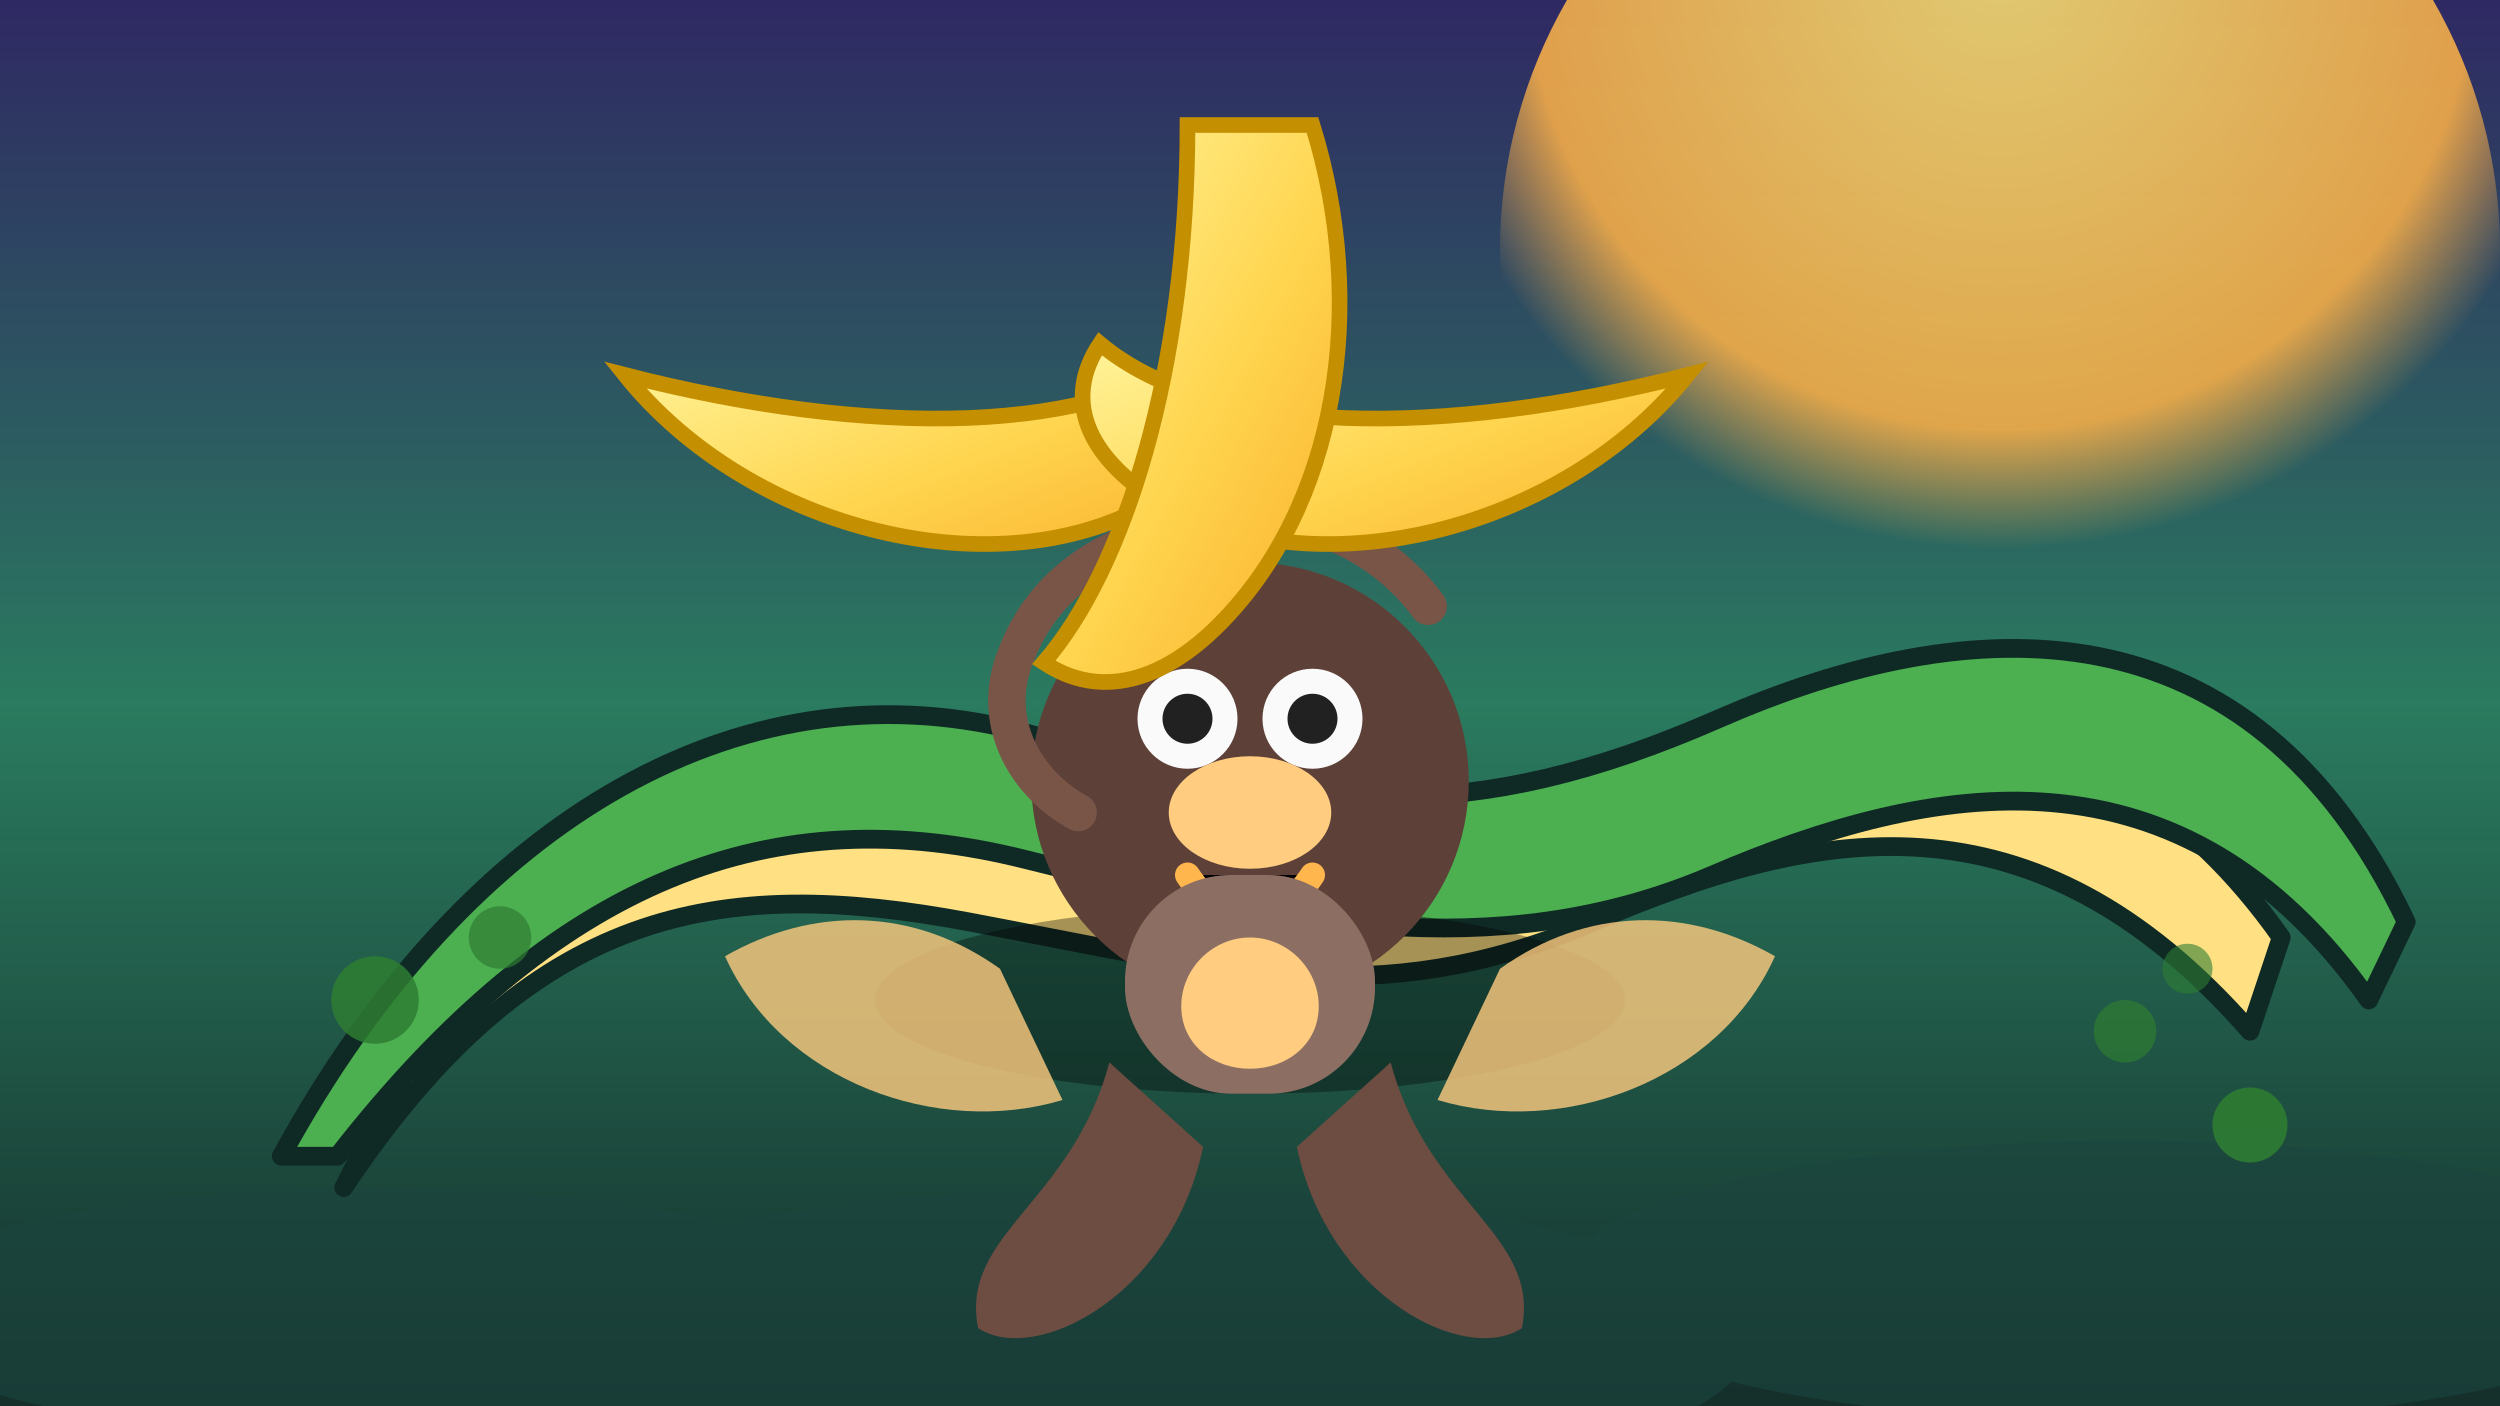 <svg xmlns="http://www.w3.org/2000/svg" viewBox="0 0 800 450" role="img" aria-labelledby="title desc">
  <rect x="0" y="0" width="800" height="450" fill="#808080" stroke="none"/>
  <title id="title">Banana Bonanza hero art</title>
  <desc id="desc">A cheerful monkey juggling bananas in a neon jungle.</desc>
  <defs>
    <linearGradient id="bg" x1="0" y1="0" x2="0" y2="1">
      <stop offset="0%" stop-color="#2f2963" />
      <stop offset="50%" stop-color="#2a7b5f" />
      <stop offset="100%" stop-color="#152f2b" />
    </linearGradient>
    <radialGradient id="sun" cx="0.5" cy="0.2" r="0.6">
      <stop offset="0%" stop-color="#ffe775" />
      <stop offset="80%" stop-color="#ffb347" />
      <stop offset="100%" stop-color="rgba(255, 179, 71, 0)" />
    </radialGradient>
    <linearGradient id="banana" x1="0" y1="0" x2="1" y2="1">
      <stop offset="0%" stop-color="#fff59d" />
      <stop offset="50%" stop-color="#ffd54f" />
      <stop offset="100%" stop-color="#f9a825" />
    </linearGradient>
  </defs>
  <rect width="800" height="450" fill="url(#bg)" />
  <circle cx="640" cy="80" r="160" fill="url(#sun)" opacity="0.85" />
  <g fill="#1a453e" opacity="0.6">
    <ellipse cx="120" cy="420" rx="160" ry="40" />
    <ellipse cx="360" cy="430" rx="200" ry="50" />
    <ellipse cx="680" cy="410" rx="180" ry="45" />
  </g>
  <g stroke="#0f2925" stroke-width="6" stroke-linecap="round" stroke-linejoin="round">
    <path fill="#ffe082" d="M120 360c50-90 120-120 200-95s130 20 200-10 150-40 210 45l-10 30c-70-80-140-65-210-35s-120 15-200 0-140-5-200 85z" />
    <path fill="#4caf50" d="M90 370c60-110 150-160 240-135s140 30 220-5 170-40 220 65l-12 25c-60-85-140-70-210-40s-140 15-220-5-150 5-220 95z" />
  </g>
  <g transform="translate(320 140)">
    <ellipse cx="80" cy="180" rx="120" ry="30" fill="rgba(0,0,0,0.35)" />
    <g>
      <circle cx="80" cy="110" r="70" fill="#5d4037" />
      <circle cx="60" cy="90" r="16" fill="#fafafa" />
      <circle cx="60" cy="90" r="8" fill="#212121" />
      <circle cx="100" cy="90" r="16" fill="#fafafa" />
      <circle cx="100" cy="90" r="8" fill="#212121" />
      <ellipse cx="80" cy="120" rx="26" ry="18" fill="#ffcc80" />
      <path d="M60 140c12 18 28 18 40 0" stroke="#ffb74d" stroke-width="8" stroke-linecap="round" />
      <path d="M25 120c-18-10-28-30-20-50 12-32 44-42 74-44 22-2 45 10 58 28" fill="none" stroke="#795548" stroke-width="12" stroke-linecap="round" />
    </g>
    <g fill="#6d4c41">
      <path d="M35 200c-12 45-48 55-42 85 18 12 62-10 72-58" />
      <path d="M125 200c12 45 48 55 42 85-18 12-62-10-72-58" />
    </g>
    <rect x="40" y="140" width="80" height="70" rx="34" fill="#8d6e63" />
    <path d="M80 160c-12 0-22 10-22 22s10 20 22 20 22-8 22-20-10-22-22-22z" fill="#ffcc80" />
    <path d="M0 170c-28-20-60-20-88-4 18 40 68 58 108 46" fill="#ffcc80" opacity="0.8" />
    <path d="M160 170c28-20 60-20 88-4-18 40-68 58-108 46" fill="#ffcc80" opacity="0.8" />
  </g>
  <g fill="url(#banana)" stroke="#c48f00" stroke-width="5" stroke-linecap="round">
    <path d="M200 120c40 50 120 70 170 40 22-14 30-32 18-50-36 30-110 30-188 10z" />
    <path d="M540 120c-40 50-120 70-170 40-22-14-30-32-18-50 36 30 110 30 188 10z" />
    <path d="M420 40c18 58 8 122-30 160-18 18-38 24-56 12 26-30 46-94 46-172z" />
  </g>
  <g fill="#2e7d32">
    <circle cx="720" cy="360" r="12" opacity="0.9" />
    <circle cx="680" cy="330" r="10" opacity="0.7" />
    <circle cx="700" cy="310" r="8" opacity="0.6" />
    <circle cx="120" cy="320" r="14" opacity="0.85" />
    <circle cx="160" cy="300" r="10" opacity="0.7" />
  </g>
</svg>
